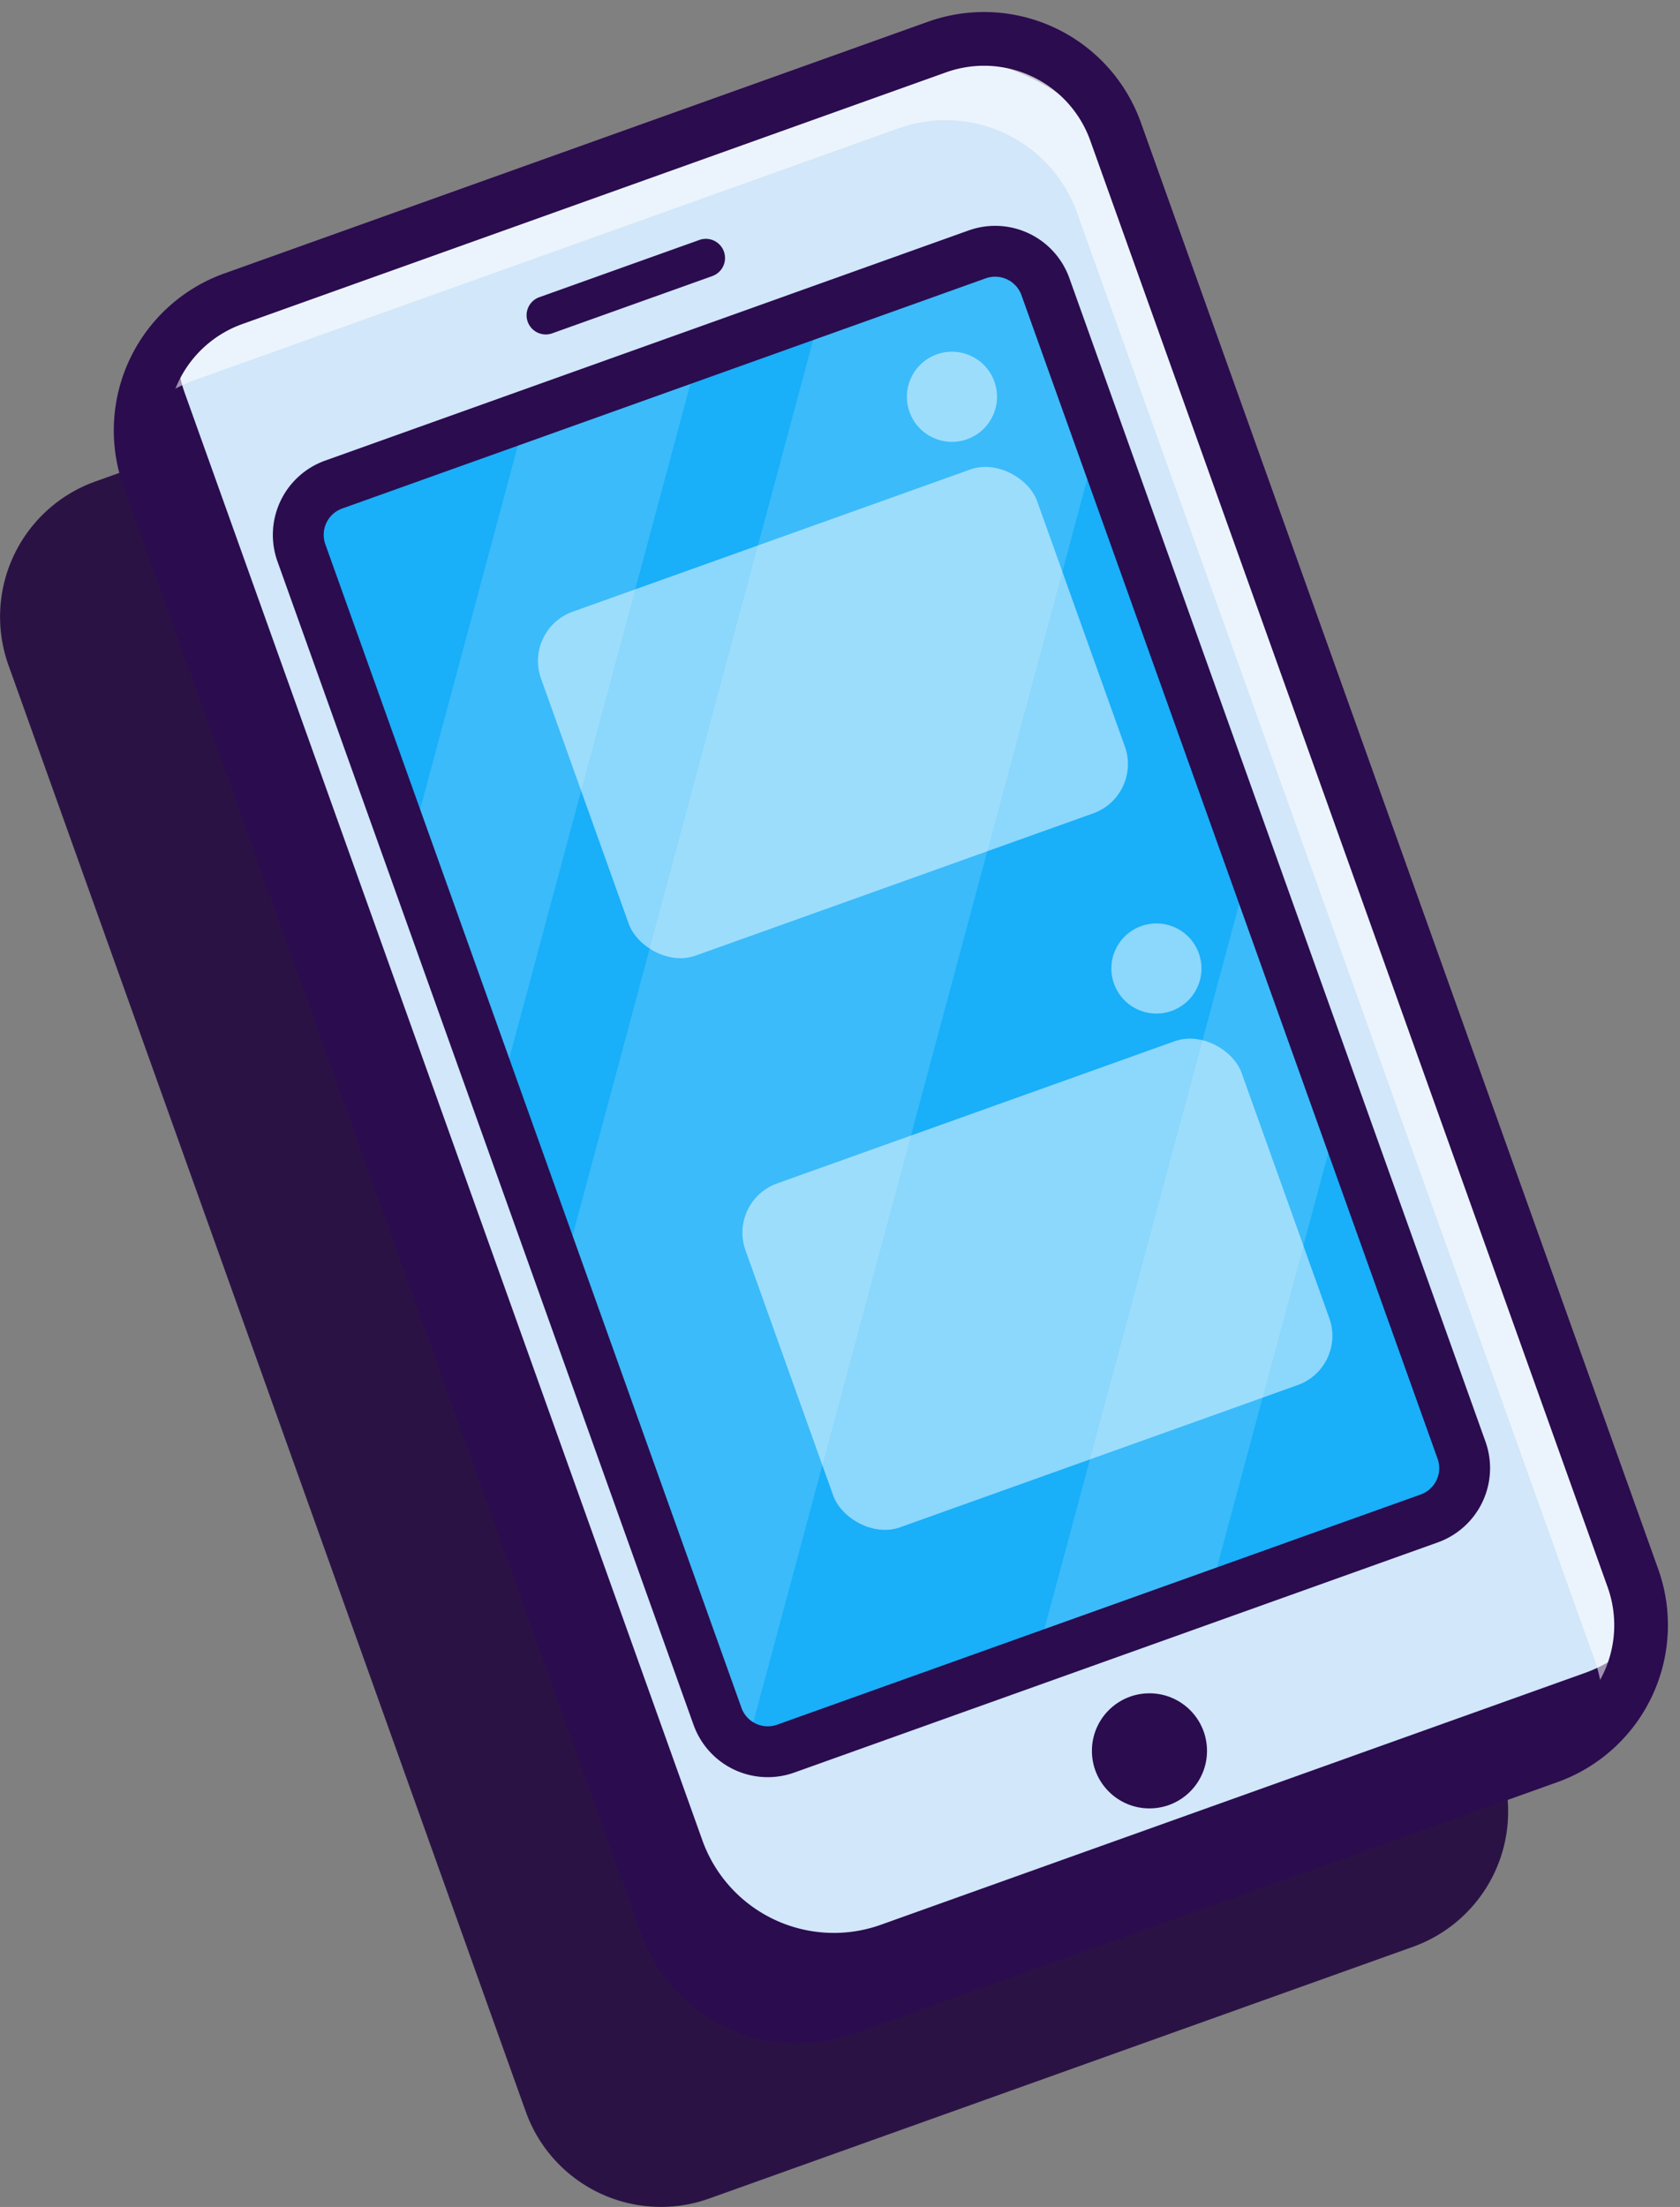 <svg xmlns="http://www.w3.org/2000/svg" width="203.775" height="267.675" viewBox="0 0 203.775 267.675">
  <rect x="0" y="0" width="203.775" height="267.675" fill="#808080" stroke="none"/>
  <g id="Group_769" data-name="Group 769" transform="translate(0)">
    <path id="Path_1068" data-name="Path 1068" d="M605.344,6285.578l-62.756-175.462a17.411,17.411,0,0,0-22.255-10.529l-85.36,30.531a17.427,17.427,0,0,0-10.529,22.253L487.2,6327.835a17.419,17.419,0,0,0,19.332,11.3,17.662,17.662,0,0,0,2.924-.771l85.36-30.531A17.429,17.429,0,0,0,605.344,6285.578Z" transform="translate(-423.425 -6071.715)" fill="#2a1344"/>
    <g id="Group_753" data-name="Group 753" transform="translate(12.338 0)">
      <rect id="Rectangle_263" data-name="Rectangle 263" width="124.544" height="220.235" rx="23.797" transform="translate(0 41.942) rotate(-19.68)" fill="#d2e7f9"/>
      <path id="Path_1069" data-name="Path 1069" d="M510.5,6296.091,447.74,6120.628a17.428,17.428,0,0,1,10.53-22.254l85.361-30.531a17.408,17.408,0,0,1,22.255,10.53l62.756,175.462a17.428,17.428,0,0,1-10.53,22.254l-85.361,30.531a17.4,17.4,0,0,1-22.255-10.529Zm107.3-20.876a16.5,16.5,0,0,0,9.966-21.067l-62.756-175.462a16.477,16.477,0,0,0-21.065-9.966l-85.361,30.529a16.5,16.5,0,0,0-9.966,21.067l62.756,175.461a16.506,16.506,0,0,0,21.065,9.968Z" transform="translate(-442.472 -6062.575)" fill="#2b0c4f"/>
    </g>
    <g id="Group_754" data-name="Group 754" transform="translate(17.591 41.222)">
      <path id="Path_1070" data-name="Path 1070" d="M449.123,6135.234,511.882,6310.7a16.944,16.944,0,0,0,21.661,10.248L618.9,6290.42a16.963,16.963,0,0,0,11.233-15.153,16.94,16.94,0,0,1-7.382,5.179l-85.361,30.53a16.943,16.943,0,0,1-21.661-10.249l-62.758-175.467a16.921,16.921,0,0,1-.985-6.509A16.982,16.982,0,0,0,449.123,6135.234Z" transform="translate(-448.13 -6118.752)" fill="#2b0c4f"/>
    </g>
    <g id="Group_755" data-name="Group 755" transform="translate(17.157 4.714)" opacity="0.55">
      <path id="Path_1071" data-name="Path 1071" d="M447.521,6113.022a17,17,0,0,1,6.468-4.164l85.361-30.53a16.943,16.943,0,0,1,21.661,10.247l62.758,175.469a16.952,16.952,0,0,1,.883,7.643,16.97,16.97,0,0,0,3.779-17.5l-62.758-175.469a16.944,16.944,0,0,0-21.661-10.248L458.651,6099A16.969,16.969,0,0,0,447.521,6113.022Z" transform="translate(-447.521 -6067.479)" fill="#fff"/>
    </g>
    <g id="Group_756" data-name="Group 756" transform="translate(13.796 1.449)">
      <path id="Path_1072" data-name="Path 1072" d="M506.739,6295.9l-62.756-175.462a20.224,20.224,0,0,1,12.218-25.823l85.36-30.531a20.2,20.2,0,0,1,25.824,12.218l62.756,175.462a20.224,20.224,0,0,1-12.218,25.825l-85.36,30.529h0a20.182,20.182,0,0,1-25.824-12.218Zm23.631,6.085,85.36-30.53a13.7,13.7,0,0,0,8.278-17.5L561.251,6078.5a13.686,13.686,0,0,0-17.5-8.278l-85.36,30.529a13.7,13.7,0,0,0-8.278,17.5l62.756,175.462a13.706,13.706,0,0,0,17.5,8.279Z" transform="translate(-442.802 -6062.894)" fill="#2b0c4f"/>
    </g>
    <g id="Group_757" data-name="Group 757" transform="translate(34.376 28.673)">
      <rect id="Rectangle_264" data-name="Rectangle 264" width="95.847" height="162.825" rx="34.781" transform="translate(145.083 153.314) rotate(160.32)" fill="#262f6a"/>
      <path id="Path_1073" data-name="Path 1073" d="M524.46,6281.322,473.986,6140.2a6.947,6.947,0,0,1,4.2-8.87l78.058-27.919a6.939,6.939,0,0,1,8.871,4.2l50.474,141.123a6.948,6.948,0,0,1-4.2,8.871l-78.057,27.918a7.159,7.159,0,0,1-1.154.3A6.951,6.951,0,0,1,524.46,6281.322Zm86.615-24.6a6.017,6.017,0,0,0,3.634-7.682l-50.474-141.123a6.007,6.007,0,0,0-7.681-3.635L478.5,6132.2a6.014,6.014,0,0,0-3.634,7.68l50.474,141.124a6.018,6.018,0,0,0,7.681,3.634Z" transform="translate(-472.244 -6101.667)" fill="#2b0c4f"/>
    </g>
    <g id="Group_758" data-name="Group 758" transform="translate(35.709 31.453)">
      <path id="Path_1074" data-name="Path 1074" d="M473.956,6141.61l50.474,141.12a6.495,6.495,0,0,0,8.278,3.918l78.058-27.919a6.474,6.474,0,0,0,3.916-8.277l-50.473-141.121a6.475,6.475,0,0,0-8.278-3.917l-78.059,27.918A6.474,6.474,0,0,0,473.956,6141.61Z" transform="translate(-473.576 -6105.033)" fill="#19aff9"/>
    </g>
    <g id="Group_759" data-name="Group 759" transform="translate(132.443 205.375)">
      <circle id="Ellipse_137" data-name="Ellipse 137" cx="6.98" cy="6.98" r="6.98" fill="#2b0c4f"/>
    </g>
    <g id="Group_760" data-name="Group 760" transform="translate(63.487 54.807)" opacity="0.5">
      <rect id="Rectangle_265" data-name="Rectangle 265" width="63.906" height="44.294" rx="6.345" transform="translate(0 21.522) rotate(-19.68)" fill="#fff"/>
    </g>
    <g id="Group_761" data-name="Group 761" transform="translate(108.189 40.847)" opacity="0.5">
      <circle id="Ellipse_138" data-name="Ellipse 138" cx="5.465" cy="5.465" r="5.465" transform="translate(0 9.88) rotate(-64.68)" fill="#fff"/>
    </g>
    <g id="Group_762" data-name="Group 762" transform="translate(88.288 124.148)" opacity="0.5">
      <rect id="Rectangle_266" data-name="Rectangle 266" width="63.906" height="44.294" rx="6.345" transform="translate(0 21.522) rotate(-19.68)" fill="#fff"/>
    </g>
    <g id="Group_763" data-name="Group 763" transform="translate(132.99 110.189)" opacity="0.5">
      <circle id="Ellipse_139" data-name="Ellipse 139" cx="5.465" cy="5.465" r="5.465" transform="translate(0 9.88) rotate(-64.68)" fill="#fff"/>
    </g>
    <g id="Group_764" data-name="Group 764" transform="translate(67.694 31.453)" opacity="0.15">
      <path id="Path_1075" data-name="Path 1075" d="M518.5,6229.975l18.869,52.754a6.418,6.418,0,0,0,3.711,3.832l42.657-158.81-6.588-18.421a6.475,6.475,0,0,0-8.278-3.917l-18.713,6.692Z" transform="translate(-518.497 -6105.033)" fill="#fff"/>
    </g>
    <g id="Group_765" data-name="Group 765" transform="translate(49.204 43.848)" opacity="0.15">
      <path id="Path_1076" data-name="Path 1076" d="M492.53,6183.293l10.81,30.224,24.457-91.077-20.934,7.488Z" transform="translate(-492.53 -6122.441)" fill="#fff"/>
    </g>
    <g id="Group_766" data-name="Group 766" transform="translate(125.457 105.694)" opacity="0.15">
      <path id="Path_1077" data-name="Path 1077" d="M599.622,6305.723l20.948-7.493,15.763-58.706-10.81-30.225Z" transform="translate(-599.622 -6209.3)" fill="#fff"/>
    </g>
    <g id="Group_767" data-name="Group 767" transform="translate(33.093 27.385)">
      <path id="Path_1078" data-name="Path 1078" d="M520.936,6281.144,470.462,6140.02a9.568,9.568,0,0,1,5.78-12.217l78.058-27.918a9.558,9.558,0,0,1,12.217,5.78l50.475,141.124a9.569,9.569,0,0,1-5.781,12.217l-78.057,27.917h0a9.554,9.554,0,0,1-12.216-5.781Zm10.14-.027,78.057-27.918a3.394,3.394,0,0,0,2.051-4.333L560.71,6107.744a3.392,3.392,0,0,0-4.333-2.052l-78.057,27.918a3.393,3.393,0,0,0-2.051,4.333l50.474,141.124a3.392,3.392,0,0,0,4.334,2.05Z" transform="translate(-469.903 -6099.32)" fill="#2b0c4f"/>
    </g>
    <g id="Group_768" data-name="Group 768" transform="translate(63.864 28.972)">
      <path id="Path_1079" data-name="Path 1079" d="M515.84,6113.106a2.366,2.366,0,0,0,.389-.1l19.392-6.935a2.326,2.326,0,1,0-1.566-4.38l-19.393,6.935a2.327,2.327,0,0,0,1.178,4.483Z" transform="translate(-513.118 -6101.548)" fill="#2b0c4f"/>
    </g>
  </g>
</svg>
